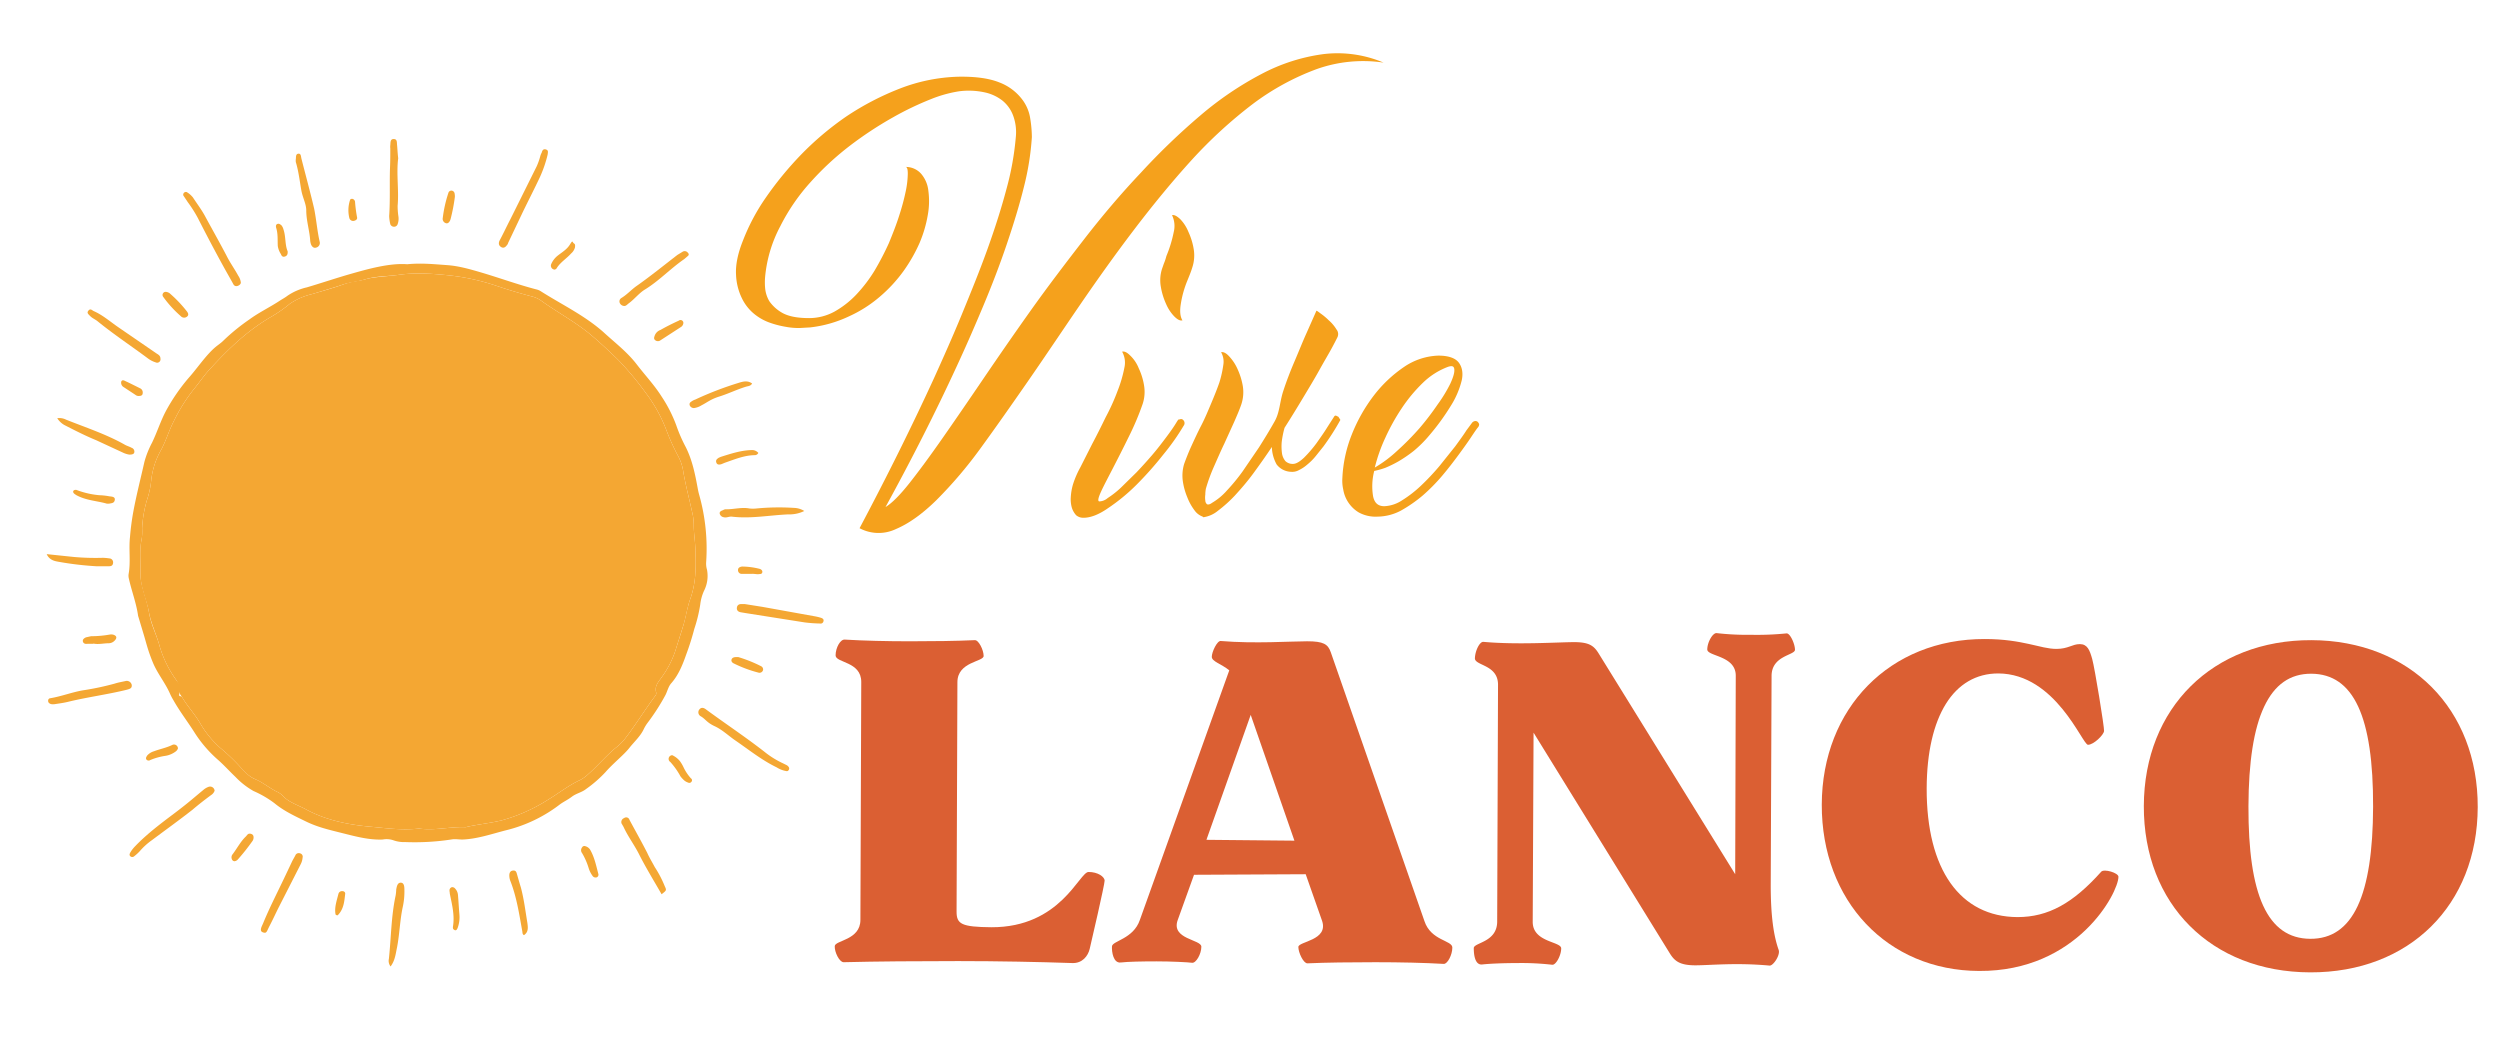 <svg id="ae9ac8f6-d5dc-4651-82f3-f6b5847fc44b" data-name="Layer 1" xmlns="http://www.w3.org/2000/svg" xmlns:xlink="http://www.w3.org/1999/xlink" viewBox="0 0 886.5 368.6"><defs><style>.b4e5cd27-01bf-45f8-9e46-fd7c50526ede{fill:none;}.a9af0125-fd8c-4930-84e3-d00cdee2f347{clip-path:url(#b7020f01-9576-42ea-ab38-9d31017e76c3);}.ffd55bd7-9525-4960-87f6-99f8002ae35a{fill:#f4a733;}.bfc47e55-6fa4-43cc-bfda-0c665a8eb376{fill:#f5a11c;}.ebe0c31a-a19c-4c07-a952-4e8092fe2a7f{fill:#db5f33;}</style><clipPath id="b7020f01-9576-42ea-ab38-9d31017e76c3"><rect class="b4e5cd27-01bf-45f8-9e46-fd7c50526ede" x="-91.9" y="-308.8" width="1080" height="1080"/></clipPath></defs><title>vivelanco-logo</title><g class="a9af0125-fd8c-4930-84e3-d00cdee2f347"><path class="ffd55bd7-9525-4960-87f6-99f8002ae35a" d="M144.4,93.7c5.1-.5,9.6,0,14,.3s8.4,1.5,12.5,2.7c6.4,1.9,12.7,4.2,19.2,5.9a5.1,5.1,0,0,1,1.7.7c7.4,4.7,15.4,8.5,22.1,14.4,4,3.7,8.4,7,11.8,11.4s6.3,7.4,8.9,11.5a49,49,0,0,1,5.2,10.2,54.1,54.1,0,0,0,3.4,7.8c2.3,4.6,3.3,9.6,4.2,14.5a24.4,24.4,0,0,0,.6,2.6,70.4,70.4,0,0,1,2.4,23.7,7.4,7.4,0,0,0,.3,2.6,11.7,11.7,0,0,1-1.1,7.6,16.3,16.3,0,0,0-1.3,4.8,51.4,51.4,0,0,1-2.1,8.6,91.8,91.8,0,0,1-2.8,8.9c-1.3,3.7-2.7,7.3-5.3,10.3-1.1,1.2-1.4,2.8-2.1,4.2a75.9,75.9,0,0,1-6.2,9.7,14,14,0,0,0-1.5,2.4c-1.2,2.6-3.4,4.5-5.2,6.8s-5.8,5.5-8.4,8.5a43.7,43.7,0,0,1-6.9,6c-1.5,1.2-3.4,1.5-5,2.7s-2.8,1.7-4.2,2.7a51.3,51.3,0,0,1-19.1,9.2c-5.1,1.3-10.2,3.1-15.5,3.3-1.2,0-2.3-.2-3.4-.1a86.7,86.7,0,0,1-16.9,1,11.3,11.3,0,0,1-4.1-.6,7.4,7.4,0,0,0-3.9-.3c-4.9.2-9.6-1.1-14.4-2.3s-8.7-2.1-12.8-4.1-7.8-3.7-11.2-6.5a36.6,36.6,0,0,0-7.4-4.3,27.7,27.7,0,0,1-6.4-5c-2-1.9-3.8-3.9-5.9-5.8a44.9,44.9,0,0,1-8.4-9.6c-2.5-4-5.4-7.7-7.7-11.8a19.6,19.6,0,0,1-1.3-2.5c-1.7-3.8-4.4-7-6-10.9s-2.1-6-3-9.1l-2.1-7c0-.1,0-.2-.1-.2-.6-4.6-2.3-8.9-3.3-13.4a4.2,4.2,0,0,1-.1-1.6c.8-4.4,0-8.8.5-13.2a90.5,90.5,0,0,1,1.2-9.1c1.1-5.9,2.6-11.7,3.9-17.5a33.2,33.2,0,0,1,2.7-6.8c1.8-3.7,3-7.6,4.9-11.2A66.8,66.8,0,0,1,66.9,134c2.5-2.8,4.7-6,7.3-8.8s3.5-2.9,5.1-4.5a71.7,71.7,0,0,1,9.1-7.4c3.4-2.5,7.2-4.3,10.7-6.6.9-.6,1.9-1.1,2.8-1.8a20.1,20.1,0,0,1,6.9-3c5.4-1.6,10.7-3.4,16-4.9s13.3-3.8,19.6-3.3m4.2,200.1c5.2.8,10.5-.6,16-.5a1.7,1.7,0,0,0,1-.1c4-.9,8.2-1.3,12.3-2.3a60.4,60.4,0,0,0,16.4-7.3c3.8-2.3,7.3-5.1,11.4-7a13.1,13.1,0,0,0,2.8-2c3.4-3,6.3-6.5,9.8-9.4a18.7,18.7,0,0,0,3.2-3.1c3.8-4.9,7.1-10.3,10.8-15.3a1.4,1.4,0,0,0,.4-1.2c-.7-2.3.8-3.8,1.9-5.4a34.3,34.3,0,0,0,4.9-9.5c.9-2.9,1.9-5.9,2.8-8.9s1.4-6.5,2.5-9.5c2-5.6,2-11.1,1.8-16.7,0-3.2-.6-6.3-.6-9.4a20.4,20.4,0,0,0-.3-3.4c-1.1-5.2-2.5-10.3-3.4-15.5a16.7,16.7,0,0,0-1.9-5.7,78.5,78.5,0,0,1-4-8.8,53,53,0,0,0-7.5-13.6,108.5,108.5,0,0,0-9.8-11.7c-3.3-3.2-6.6-6.3-10.1-9.2-5.3-4.3-11.4-7.6-17-11.6a9.3,9.3,0,0,0-3.5-1.6c-4.1-1.1-8.2-2.3-12.3-3.7a79.5,79.5,0,0,0-17.4-3.8c-6-.6-11.8-1-17.7-.1-3.8.5-7.7.4-11.4,1.5s-5.5,1-8.1,1.9-7.3,2.3-11,3.4a23.5,23.5,0,0,0-7.8,3.4,48.9,48.9,0,0,1-6.4,4.5C88,117,81.1,123.6,74.6,130.7c-2.1,2.2-3.8,4.8-5.7,7.1a61.1,61.1,0,0,0-7.3,11.6c-1.7,3.3-2.7,6.8-4.4,10a27.9,27.9,0,0,0-3.6,11.1,29.4,29.4,0,0,1-1.2,5.9,41.8,41.8,0,0,0-2,11,19.3,19.3,0,0,1-.1,3.4c-.9,4.1-.4,8.3-.5,12.5s2.2,9,3,13.7,2.5,7.6,3.6,11.4a39.5,39.5,0,0,0,6,12.6c.9,1.2,2.2,2.6,1.4,4.5s.4,1.1.7,1.6c1.9,3.3,4.6,6.1,6.5,9.4a35.2,35.2,0,0,0,7.1,8.7,69.9,69.9,0,0,1,6.3,5.9c1.8,1.9,3.6,4.2,6.1,5.2s5,3.1,7.6,4.4a6.9,6.9,0,0,1,2,1.3c2.2,2.5,5.4,3.4,8.2,4.9,7.3,4,15.4,5.6,23.6,6.3,5.4.5,10.9,1.3,16.7.6"/><path class="ffd55bd7-9525-4960-87f6-99f8002ae35a" d="M85.4,100.2c0,.5-.5,1-1.2,1.2s-1.2-.1-1.5-.7-2.2-3.9-3.3-5.9c-3.2-5.8-6.3-11.7-9.3-17.6a46.2,46.2,0,0,0-3.5-5.5L65,69.3a1,1,0,0,1,.3-1,1,1,0,0,1,.9-.2A8.2,8.2,0,0,1,68.4,70c1.5,2.3,3.2,4.5,4.5,7,2.5,4.6,5.1,9.2,7.5,13.8,1.2,2.4,2.8,4.6,4.1,7a5.2,5.2,0,0,1,.9,2.4"/><path class="ffd55bd7-9525-4960-87f6-99f8002ae35a" d="M278.2,273.3a9.4,9.4,0,0,1-2.8-1.2c-5.2-2.5-9.8-6.2-14.6-9.5-2.5-1.7-4.6-3.8-7.4-5.1s-3.2-2.5-4.9-3.5a1.6,1.6,0,0,1-.6-2.3c.7-1,1.6-.8,2.5-.1,6.8,5,13.9,9.7,20.7,15a31.8,31.8,0,0,0,6.6,4.1l1.4.7c.5.4,1,.9.6,1.6s-.9.4-1.5.3"/><path class="ffd55bd7-9525-4960-87f6-99f8002ae35a" d="M194.2,54.8a43.5,43.5,0,0,1-2.7,7.9c-2.1,4.5-4.4,8.9-6.5,13.3l-4.8,10.1a1.9,1.9,0,0,1-.5.9c-.5.7-1.2,1.1-2,.6s-1-1.2-.6-2.2c1.4-2.6,2.6-5.2,3.9-7.7L190.3,59a23.2,23.2,0,0,0,1.3-3.7,6.1,6.1,0,0,1,.5-1.2c.2-.8.6-1.4,1.5-1.1s.7.9.6,1.8"/><path class="ffd55bd7-9525-4960-87f6-99f8002ae35a" d="M76.1,280.4a3,3,0,0,1-1.2,1.5c-2.3,1.7-4.5,3.4-6.6,5.2-4.7,3.7-9.6,7.2-14.4,10.8a23.8,23.8,0,0,0-4.4,4,17.1,17.1,0,0,1-2,1.8,1,1,0,0,1-1.4-.2c-.3-.4-.1-.8.1-1.2a11.8,11.8,0,0,1,1.7-2.2c4.3-4.5,9.3-8.2,14.2-11.9s6.6-5.3,9.9-8a5.9,5.9,0,0,1,2-1.2,1.6,1.6,0,0,1,2.1,1.4"/><path class="ffd55bd7-9525-4960-87f6-99f8002ae35a" d="M113.4,85.9a1.7,1.7,0,0,1-1.3,1.9c-.9.3-1.5-.4-1.8-1.1a6.1,6.1,0,0,1-.3-1.3c-.2-3.6-1.4-7.1-1.4-10.8,0-2.1-1.1-4.2-1.6-6.4s-1-7.2-2.1-10.7a4.1,4.1,0,0,1,0-1.1c.1-.7-.1-1.8.9-1.9s.9,1.1,1.1,1.8c1.5,5.9,3.1,11.7,4.5,17.7.8,4,1.1,8.1,2,11.9"/><path class="ffd55bd7-9525-4960-87f6-99f8002ae35a" d="M264.1,214.2l6.3,1,18.3,3.3a18.3,18.3,0,0,1,2.5.6c.6.2,1,.6.8,1.2a1,1,0,0,1-1.2.8,50.9,50.9,0,0,1-5.5-.4l-20.9-3.3-1.8-.3c-.9-.2-1.4-.7-1.3-1.6s.7-1.3,1.6-1.3h1.2"/><path class="ffd55bd7-9525-4960-87f6-99f8002ae35a" d="M56.9,127.2a1.2,1.2,0,0,1-1.7,1.3,9.1,9.1,0,0,1-2.6-1.3c-5.9-4.4-12.1-8.5-17.9-13.2-.8-.7-1.9-1.1-2.7-1.9s-1.3-1.2-.6-2,1.2-.1,1.8.2c3.2,1.4,5.8,3.7,8.7,5.7l13.4,9.2c.7.5,1.6.8,1.6,2"/><path class="ffd55bd7-9525-4960-87f6-99f8002ae35a" d="M107.3,304.1a6.1,6.1,0,0,1-.7,2.4l-7.8,15.3c-1.1,2.2-2.1,4.4-3.2,6.5s-1,2.8-2.4,2.3-.3-2.2.1-3.2c2.3-5.6,5.1-11,7.7-16.5l2.7-5.7,1-1.8a1.3,1.3,0,0,1,1.7-.8,1.2,1.2,0,0,1,.9,1.5"/><path class="ffd55bd7-9525-4960-87f6-99f8002ae35a" d="M234.6,317.1c-2.8-4.9-5.7-9.6-8.1-14.4-1.7-3.3-3.9-6.2-5.4-9.5l-.7-1.2a1.5,1.5,0,0,1,.9-1.9,1.2,1.2,0,0,1,1.9.6c2.1,3.9,4.3,7.8,6.3,11.7.8,1.8,1.8,3.4,2.7,5.1a38.7,38.7,0,0,1,3.5,6.7c.7,1.5.7,1.5-1.1,2.9"/><path class="ffd55bd7-9525-4960-87f6-99f8002ae35a" d="M19.4,249.7c-1.1.1-1.5,0-2-.4s-.5-1.6.4-1.7c4.2-.7,8.1-2.3,12.2-2.9a97,97,0,0,0,10.7-2.3c1.2-.4,2.5-.6,3.8-.9a1.8,1.8,0,0,1,2.2,1.3c.2,1.3-.7,1.5-1.8,1.8-6.9,1.7-14,2.6-20.9,4.3-1.7.4-3.4.6-4.6.8"/><path class="ffd55bd7-9525-4960-87f6-99f8002ae35a" d="M141.2,56.1c-.7,5.6.3,11.3-.2,16.9a25.6,25.6,0,0,0,.3,3.9,5.7,5.7,0,0,1-.3,2.6,1.3,1.3,0,0,1-1.2.9,1.4,1.4,0,0,1-1.4-.9,14.5,14.5,0,0,1-.4-2.9c.4-5.7.1-11.5.3-17.2.1-2.3.1-4.5.1-6.8a4.1,4.1,0,0,1,0-1.1c.1-.9-.1-2.2,1.2-2.2s1.1,1.2,1.2,2.1.2,3.1.4,4.7"/><path class="ffd55bd7-9525-4960-87f6-99f8002ae35a" d="M221.4,108.5a1.8,1.8,0,0,1-1.6-1,1.4,1.4,0,0,1,.5-1.8c2-1.2,3.5-2.9,5.3-4.2,5-3.5,9.8-7.4,14.6-11.1l1.8-1.1a1.4,1.4,0,0,1,1.9.3c.3.3.5.7.1,1.1l-1.4,1.2c-4.8,3.3-8.8,7.6-13.8,10.7-2.2,1.3-3.8,3.5-5.9,5-.5.4-.9.9-1.5.9"/><path class="ffd55bd7-9525-4960-87f6-99f8002ae35a" d="M285.2,181.2a12,12,0,0,1-5.7,1.2c-6.7.3-13.3,1.6-20,.8-1-.1-1.9.5-2.9.2a1.7,1.7,0,0,1-1.4-1.3c-.1-.7.6-1,1.2-1.2a1.8,1.8,0,0,1,1.2-.3c2.7,0,5.4-.8,8.1-.3a11.3,11.3,0,0,0,2.6,0,84.4,84.4,0,0,1,13.3-.2,7.2,7.2,0,0,1,3.6,1.1"/><path class="ffd55bd7-9525-4960-87f6-99f8002ae35a" d="M138.5,342.7a3.2,3.2,0,0,1-.6-2.7c.8-7.5.8-15.1,2.4-22.5a14.9,14.9,0,0,0,.2-2.1c.2-1,.4-2.4,1.6-2.4s1.3,1.4,1.3,2.5a25.6,25.6,0,0,1-.6,6.2c-1,4.7-1.1,9.5-2,14.2-.5,2.3-.7,4.7-2.3,6.8"/><path class="ffd55bd7-9525-4960-87f6-99f8002ae35a" d="M20.3,148.3a5.2,5.2,0,0,1,3.1.5c7,2.8,14.1,5.1,20.7,8.8.8.5,1.7.7,2.6,1.2a1.4,1.4,0,0,1,.9,1.7c-.2.7-1.2.7-1.8.7a8.1,8.1,0,0,1-2.2-.7l-9.5-4.4c-3.9-1.6-7.6-3.5-11.3-5.4a7.2,7.2,0,0,1-2.5-2.4"/><path class="ffd55bd7-9525-4960-87f6-99f8002ae35a" d="M16.6,196.5l9.6,1a86.9,86.9,0,0,0,10.2.3,16.4,16.4,0,0,1,2.3.2,1.4,1.4,0,0,1,1.4,1.6c-.1,1.1-.8,1.2-1.7,1.2H34.3a112.4,112.4,0,0,1-13-1.5c-1.7-.3-3.6-.5-4.7-2.7"/><path class="ffd55bd7-9525-4960-87f6-99f8002ae35a" d="M185.8,331.6c-.6-.3-.5-.9-.6-1.4-1.1-6.1-2-12.2-4.3-18a5.7,5.7,0,0,1-.3-1.8c0-.8.3-1.6,1.3-1.7s1.2.5,1.4,1.2.9,3.2,1.4,4.8c1.1,4.1,1.6,8.3,2.3,12.5.2,1.5.5,3.3-1.2,4.4"/><path class="ffd55bd7-9525-4960-87f6-99f8002ae35a" d="M266.7,136c-.5.9-1.4.9-2.1,1.1-3.3,1-6.3,2.5-9.5,3.5s-4.3,2.1-6.3,3.1a6.8,6.8,0,0,1-2.7,1,1.6,1.6,0,0,1-1.5-.9c-.3-.8.2-1.2.7-1.5a4.5,4.5,0,0,1,1.2-.6,117.9,117.9,0,0,1,15.3-5.9c1.6-.5,3.3-1,4.9.2"/><path class="ffd55bd7-9525-4960-87f6-99f8002ae35a" d="M162.9,324.2a11.2,11.2,0,0,1-.6,4.8c-.2.5-.5,1.1-1.1.8s-.6-.6-.6-1.1c.7-4-.3-7.9-1.1-11.8,0-.4-.1-.7-.1-1a1.2,1.2,0,0,1,.8-1.3,1.3,1.3,0,0,1,1.2.5,3.7,3.7,0,0,1,1,2.3c.2,2.3.3,4.5.5,6.8"/><path class="ffd55bd7-9525-4960-87f6-99f8002ae35a" d="M37.9,178.6c-3.4-1-7.3-1.1-10.8-3l-.6-.4c-.4-.3-.7-.7-.5-1.1s.9-.5,1.3-.3a30.2,30.2,0,0,0,7.9,1.8,22,22,0,0,1,3.6.4c.8.1,2.1.1,1.9,1.3s-1.2,1.1-2,1.3h-.8"/><path class="ffd55bd7-9525-4960-87f6-99f8002ae35a" d="M58.9,103.5a2.7,2.7,0,0,1,1.6.8,44.5,44.5,0,0,1,5.6,5.9c.5.6,1,1.4.3,2a1.6,1.6,0,0,1-2.3-.1,40.1,40.1,0,0,1-6.2-6.8,1.1,1.1,0,0,1,1-1.8"/><path class="ffd55bd7-9525-4960-87f6-99f8002ae35a" d="M268.9,160.6a1.4,1.4,0,0,1-1.1.8c-3.8,0-7.3,1.5-10.8,2.7l-1.2.5c-.7.2-1.5.3-1.8-.6s.3-1.3.9-1.7l.7-.3c3.5-1.1,7.1-2.3,10.8-2.4a2.9,2.9,0,0,1,2.5,1"/><path class="ffd55bd7-9525-4960-87f6-99f8002ae35a" d="M207.3,300a3,3,0,0,1,1.9,1.2c1.6,2.7,2.2,5.8,3,8.8a1,1,0,0,1-.6,1.1,1.3,1.3,0,0,1-1.4-.4,9.4,9.4,0,0,1-1.5-3,24.2,24.2,0,0,0-2.3-5.2,1.6,1.6,0,0,1,0-2,.9.9,0,0,1,.9-.5"/><path class="ffd55bd7-9525-4960-87f6-99f8002ae35a" d="M83.1,305.4a1.1,1.1,0,0,1-.9-.8,1.7,1.7,0,0,1,.3-1.7c1.6-2.1,2.8-4.5,4.7-6.3.3-.3.5-.7.9-.9s1.7-.1,1.8,1a2.2,2.2,0,0,1-.5,1.7,72.6,72.6,0,0,1-5,6.3,1.9,1.9,0,0,1-1.3.7"/><path class="ffd55bd7-9525-4960-87f6-99f8002ae35a" d="M161.3,69.8a63.3,63.3,0,0,1-1.5,7.8c-.2.8-.7,1.6-1.4,1.6a1.6,1.6,0,0,1-1.4-1.9,45.8,45.8,0,0,1,2-8.9,1.1,1.1,0,0,1,1.2-.8,1.2,1.2,0,0,1,1,1,5.7,5.7,0,0,1,.1,1.2"/><path class="ffd55bd7-9525-4960-87f6-99f8002ae35a" d="M270.6,237.5a1.3,1.3,0,0,1-1.7,1,44.5,44.5,0,0,1-8.6-3.2c-.5-.2-1.1-.7-.9-1.4s.9-.9,1.7-.9h.7a48.5,48.5,0,0,1,8.2,3.3,1.3,1.3,0,0,1,.6,1.2"/><path class="ffd55bd7-9525-4960-87f6-99f8002ae35a" d="M33.1,228.3H31c-.8.1-1.4-.1-1.6-.8s.4-1.2,1.1-1.5l1.8-.4a37.9,37.9,0,0,0,6.7-.6,2.9,2.9,0,0,1,1.3.1c1.1.4,1.2,1.1.5,1.9a3,3,0,0,1-2.3,1.1c-1.8,0-3.6.5-5.4.1"/><path class="ffd55bd7-9525-4960-87f6-99f8002ae35a" d="M102,89.1c.1,1.2-.3,1.7-1.1,1.9s-1.1-.4-1.3-.9a7.3,7.3,0,0,1-1.1-2.9c-.1-2.2.1-4.4-.6-6.5-.1-.5-.1-1.1.5-1.3s1,.2,1.4.5a3.7,3.7,0,0,1,.7,1.4c.9,2.6.5,5.5,1.5,7.8"/><path class="ffd55bd7-9525-4960-87f6-99f8002ae35a" d="M242.3,114.7a1.8,1.8,0,0,1-.9,1.3l-7.4,4.8a1.5,1.5,0,0,1-1.7-.2c-.6-.5-.3-1.1-.1-1.7a3.4,3.4,0,0,1,2-1.9c2.1-1.2,4.3-2.3,6.5-3.3a1,1,0,0,1,1.6,1"/><path class="ffd55bd7-9525-4960-87f6-99f8002ae35a" d="M238.4,267.8a7.6,7.6,0,0,1,2.7,2.1,13.2,13.2,0,0,1,1.2,2A16.2,16.2,0,0,0,245,276a.8.8,0,0,1,.2,1.2.9.9,0,0,1-1.2.3,4.2,4.2,0,0,1-1.3-.7,10,10,0,0,1-1.4-1.5,26.1,26.1,0,0,0-3.6-5.1,1.3,1.3,0,0,1,.7-2.4"/><path class="ffd55bd7-9525-4960-87f6-99f8002ae35a" d="M63.1,265.4a2.3,2.3,0,0,1-.7,1,8.3,8.3,0,0,1-3.6,1.6,22.5,22.5,0,0,0-5.5,1.5,1,1,0,0,1-1.4-.2c-.3-.5,0-.9.3-1.4a5.1,5.1,0,0,1,2.4-1.5c2.1-.8,4.3-1.2,6.4-2.2a1.4,1.4,0,0,1,2.1,1.2"/><path class="ffd55bd7-9525-4960-87f6-99f8002ae35a" d="M196.8,95.6a1.4,1.4,0,0,1-1.4-1.8,7.6,7.6,0,0,1,2.3-3.1c1.5-1.2,3.3-2.2,4.4-4s.8-.8,1.4-.4.4.8.4,1.4a4.4,4.4,0,0,1-1.4,2.2c-1.6,1.8-3.8,3.1-5.1,5.2-.1.3-.5.4-.6.5"/><path class="ffd55bd7-9525-4960-87f6-99f8002ae35a" d="M50.6,139.4c0,.7-.5,1-1.2,1A1.8,1.8,0,0,1,48,140l-4.1-2.7a1.8,1.8,0,0,1-.9-2c.4-.9,1.3-.2,1.8,0s3.3,1.6,4.9,2.4a1.6,1.6,0,0,1,.9,1.7"/><path class="ffd55bd7-9525-4960-87f6-99f8002ae35a" d="M119,324.3c-.5-2.4.4-4.9,1-7.3a1.3,1.3,0,0,1,1.4-1c.7,0,1.1.5,1,1-.3,2.6-.5,5.3-2.5,7.4-.1.2-.4.3-.9-.1"/><path class="ffd55bd7-9525-4960-87f6-99f8002ae35a" d="M124.9,70.5a1.2,1.2,0,0,1,1,1.1,49.9,49.9,0,0,0,.7,5.4c.2.7-.3,1.1-1,1.3a1.4,1.4,0,0,1-1.7-.9,11.6,11.6,0,0,1,.2-6.4c.1-.4.4-.5.8-.5"/><path class="ffd55bd7-9525-4960-87f6-99f8002ae35a" d="M266.7,203.5H263a1.3,1.3,0,0,1-1.3-1.4c0-.8.7-1.1,1.4-1.2a25.7,25.7,0,0,1,6.2.8c.5.1,1.2.6,1,1.3s-.9.5-1.3.6-1.9-.2-2.3-.1"/><path class="ffd55bd7-9525-4960-87f6-99f8002ae35a" d="M148.6,293.8c-5.8.7-11.3-.1-16.7-.6-8.2-.7-16.3-2.3-23.6-6.3-2.8-1.5-6-2.4-8.2-4.9a6.9,6.9,0,0,0-2-1.3c-2.6-1.3-4.8-3.2-7.6-4.4s-4.3-3.3-6.1-5.2a69.9,69.9,0,0,0-6.3-5.9,35.2,35.2,0,0,1-7.1-8.7c-1.9-3.3-4.6-6.1-6.5-9.4-.3-.5-.9-1-.7-1.6s-.5-3.3-1.4-4.5a39.5,39.5,0,0,1-6-12.6c-1.1-3.8-2.9-7.5-3.6-11.4s-3.1-9-3-13.7-.4-8.4.5-12.5a19.3,19.3,0,0,0,.1-3.4,41.8,41.8,0,0,1,2-11,29.4,29.4,0,0,0,1.2-5.9,27.9,27.9,0,0,1,3.6-11.1c1.7-3.2,2.7-6.7,4.4-10a61.1,61.1,0,0,1,7.3-11.6c1.9-2.3,3.6-4.9,5.7-7.1,6.5-7.1,13.4-13.7,21.8-18.5a48.9,48.9,0,0,0,6.4-4.5,23.5,23.5,0,0,1,7.8-3.4c3.7-1.1,7.4-2.1,11-3.4s5.4-1.1,8.1-1.9,7.6-1,11.4-1.5c5.9-.9,11.7-.5,17.7.1a79.5,79.5,0,0,1,17.4,3.8c4.1,1.4,8.2,2.6,12.3,3.7a9.3,9.3,0,0,1,3.5,1.6c5.6,4,11.7,7.3,17,11.6,3.5,2.9,6.8,6,10.1,9.2a108.5,108.5,0,0,1,9.8,11.7,53,53,0,0,1,7.5,13.6,78.5,78.5,0,0,0,4,8.8,16.7,16.7,0,0,1,1.9,5.7c.9,5.2,2.3,10.3,3.4,15.5a20.4,20.4,0,0,1,.3,3.4c0,3.1.6,6.2.6,9.4.2,5.6.2,11.1-1.8,16.7-1.1,3-1.5,6.3-2.5,9.5s-1.9,6-2.8,8.9a34.3,34.3,0,0,1-4.9,9.5c-1.1,1.6-2.6,3.1-1.9,5.4a1.4,1.4,0,0,1-.4,1.2c-3.7,5-7,10.4-10.8,15.3a18.7,18.7,0,0,1-3.2,3.1c-3.5,2.9-6.4,6.4-9.8,9.4a13.1,13.1,0,0,1-2.8,2c-4.1,1.9-7.6,4.7-11.4,7a60.4,60.4,0,0,1-16.4,7.3c-4.1,1-8.3,1.4-12.3,2.3a1.7,1.7,0,0,1-1,.1c-5.5-.1-10.8,1.3-16,.5"/><path class="bfc47e55-6fa4-43cc-bfda-0c665a8eb376" d="M339.9,27.2c6.1-.1,10.9.6,14.4,2a18.3,18.3,0,0,1,7.8,5.6,14.7,14.7,0,0,1,3.2,7.1,43.6,43.6,0,0,1,.6,6.7,96.5,96.5,0,0,1-2.8,17.6c-1.6,6.5-3.7,13.3-6.1,20.4s-5.2,14.4-8.3,21.8-6.2,14.5-9.4,21.4q-11.2,24.3-25.3,50c2.2-1.3,5.1-4.2,8.5-8.5s7.3-9.6,11.7-15.9,9.2-13.3,14.5-21.1,10.9-15.9,16.8-24.2S377.8,93.4,384.3,85s13.2-16.3,20.2-23.7a237.3,237.3,0,0,1,21.2-20.4,117,117,0,0,1,21.7-14.7,65.3,65.3,0,0,1,21.8-7,41.8,41.8,0,0,1,21.4,3,49.2,49.2,0,0,0-23.7,2.3,89.1,89.1,0,0,0-22.7,12.4,163,163,0,0,0-21.6,19.8c-7,7.7-13.8,16-20.5,24.8s-13.1,17.8-19.4,27-12.3,18.2-18.2,26.7-11.5,16.5-16.9,23.9A153.5,153.5,0,0,1,332,177.4c-5,4.9-9.8,8.3-14.3,10.2a14.3,14.3,0,0,1-12.9-.3q14.6-27.5,26.4-53.2c3.3-7.3,6.7-14.9,9.9-22.7s6.3-15.4,9-22.9,5-14.7,6.8-21.5a101.8,101.8,0,0,0,3.3-18.3,17,17,0,0,0-.9-7.6,12.4,12.4,0,0,0-3.8-5.4,15.5,15.5,0,0,0-6.6-3,26.4,26.4,0,0,0-9-.3,45.4,45.4,0,0,0-9.9,2.8,108.7,108.7,0,0,0-13.5,6.5,131,131,0,0,0-14.9,9.8,102.1,102.1,0,0,0-14.1,13,70.7,70.7,0,0,0-10.8,15.7,47.5,47.5,0,0,0-5.4,18.1,22.4,22.4,0,0,0,0,3.7,11.2,11.2,0,0,0,1.5,4.8,13.9,13.9,0,0,0,4.7,4.2c2.2,1.2,5.3,1.8,9.4,1.8a18.8,18.8,0,0,0,9-2.3,32.8,32.8,0,0,0,7.7-6,51.5,51.5,0,0,0,6.5-8.5,101.5,101.5,0,0,0,5.1-9.8c1.4-3.4,2.7-6.7,3.7-9.9a80.3,80.3,0,0,0,2.3-8.6,32.4,32.4,0,0,0,.7-6.1c0-1.5-.2-2.3-.7-2.4a7.2,7.2,0,0,1,5.5,2.5,11,11,0,0,1,2.5,6,27.3,27.3,0,0,1-.2,8.5,44,44,0,0,1-2.9,9.9,55.8,55.8,0,0,1-5.7,10,51.6,51.6,0,0,1-8.4,9.1,45.8,45.8,0,0,1-11,7,43.5,43.5,0,0,1-13.7,3.9l-3.5.2a23.7,23.7,0,0,1-5.1-.4,33.1,33.1,0,0,1-5.8-1.5,18.5,18.5,0,0,1-5.6-3.2,16.3,16.3,0,0,1-4.2-5.4,20.8,20.8,0,0,1-2.1-8.4c-.2-3.4.6-7.5,2.5-12.2a72.2,72.2,0,0,1,7.9-14.9A121.7,121.7,0,0,1,283.9,55a106.7,106.7,0,0,1,16.2-13.7,98.1,98.1,0,0,1,19-9.9,61.7,61.7,0,0,1,20.8-4.2"/><path class="bfc47e55-6fa4-43cc-bfda-0c665a8eb376" d="M397.9,124.7c.9-.2,1.8.3,2.9,1.4a12.7,12.7,0,0,1,3,4.5,22.5,22.5,0,0,1,1.9,6.2,13.6,13.6,0,0,1-.5,6.4,96.7,96.7,0,0,1-5,11.8c-2,4.1-3.9,7.8-5.6,11.1s-3.2,6.1-4.2,8.3-1.2,3.3-.6,3.4a4.8,4.8,0,0,0,3-1.2,32.6,32.6,0,0,0,4.7-3.7l5.5-5.4c1.9-2,3.8-4.1,5.6-6.2s3.4-4.2,4.9-6.2,2.7-3.7,3.6-5.2.8-1.1,1.3-1.2a.9.9,0,0,1,1,.1,1.5,1.5,0,0,1,.6.9,1.5,1.5,0,0,1-.3,1.3,81.6,81.6,0,0,1-7.2,10.2,122.8,122.8,0,0,1-9.5,10.7,67.1,67.1,0,0,1-10.1,8.3c-3.3,2.3-6.2,3.4-8.7,3.4a3.9,3.9,0,0,1-2.6-.9,7.1,7.1,0,0,1-1.5-2.6,10.8,10.8,0,0,1-.4-3.8,20.2,20.2,0,0,1,.8-4.6,32.7,32.7,0,0,1,2.6-6l4.2-8.3c1.6-3,3.2-6.2,4.8-9.5a74.7,74.7,0,0,0,4.2-9.3,45.7,45.7,0,0,0,2.4-8.2,7.9,7.9,0,0,0-.8-5.7M421,99.6a36.2,36.2,0,0,0-2.3,8.3q-.6,3.8.6,5.7c-.8.2-1.7-.2-2.9-1.4a14.6,14.6,0,0,1-2.9-4.4,24.4,24.4,0,0,1-1.9-6.3,13.2,13.2,0,0,1,.5-6.3c.3-.8.5-1.5.8-2.2a18.7,18.7,0,0,0,.7-2.2,44.6,44.6,0,0,0,2.6-8.5,8.8,8.8,0,0,0-.6-6c.8-.2,1.7.3,2.9,1.4a14,14,0,0,1,2.9,4.5,23.6,23.6,0,0,1,1.9,6.2,13.6,13.6,0,0,1-.5,6.4c-.5,1.7-1.2,3.3-1.8,4.8"/><path class="bfc47e55-6fa4-43cc-bfda-0c665a8eb376" d="M466.8,110.2c0-.1.5.2,1.4.9a22.1,22.1,0,0,1,3,2.5,13.5,13.5,0,0,1,2.7,3.2,2.6,2.6,0,0,1,.3,2.9c-.4.8-1.1,2.2-2.2,4.2s-2.6,4.5-4.2,7.4-3.6,6.2-5.7,9.7-4.3,7.1-6.6,10.7a34,34,0,0,0-1,5,18.1,18.1,0,0,0,.1,4.1,5.6,5.6,0,0,0,1.2,2.7,3.7,3.7,0,0,0,2.7,1c1.1,0,2.4-.8,3.9-2.2a44.9,44.9,0,0,0,4.4-5.1c1.4-2,2.7-3.8,3.8-5.6l2.5-3.9a.6.6,0,0,1,.7-.3l.8.4.7,1.1a85.5,85.5,0,0,1-6,9.4l-2.8,3.5a19.9,19.9,0,0,1-2.9,2.9,13.1,13.1,0,0,1-3,2,4.8,4.8,0,0,1-2.8.6,6.7,6.7,0,0,1-5.1-2.6,13.4,13.4,0,0,1-1.7-6.2c-2.2,3.3-4.4,6.4-6.6,9.4s-4.4,5.5-6.5,7.8a47,47,0,0,1-6,5.4,10.3,10.3,0,0,1-5.1,2.3c-.2,0-.3-.1-.3-.2a6,6,0,0,1-2.9-2.2,19.1,19.1,0,0,1-2.6-4.7,23.4,23.4,0,0,1-1.6-5.9,14.4,14.4,0,0,1,.5-5.9c.7-1.9,1.5-4,2.6-6.4s2.2-4.8,3.5-7.3,2.4-5.2,3.5-7.8,2.1-5.1,2.9-7.4a38.6,38.6,0,0,0,1.4-6.3,6.7,6.7,0,0,0-.8-4.4c.8-.2,1.8.3,2.8,1.4a16,16,0,0,1,3,4.5,24.1,24.1,0,0,1,1.9,6.1,13.6,13.6,0,0,1-.5,6.4c-.6,1.8-1.5,3.9-2.6,6.4l-3.5,7.7c-1.3,2.7-2.5,5.5-3.7,8.2a60.9,60.9,0,0,0-2.8,7.7,12.5,12.5,0,0,0-.2,2.1,7.4,7.4,0,0,0,0,2.1,1.8,1.8,0,0,0,.6,1.3c.4.2,1,.1,1.8-.5A21.5,21.5,0,0,0,435,174a67.8,67.8,0,0,0,5.6-6.8l5.8-8.5c1.9-3,3.8-6.1,5.6-9.3s1.8-6.9,3-10.6,2.6-7.3,4.1-10.8,2.8-6.8,4.2-9.9l3.5-7.9"/><path class="bfc47e55-6fa4-43cc-bfda-0c665a8eb376" d="M510,126.1c3.7,0,6.1.9,7.3,2.5s1.6,3.8,1,6.4a30.6,30.6,0,0,1-3.9,9,80.9,80.9,0,0,1-7.5,10.3,42.2,42.2,0,0,1-5.6,5.6,47.6,47.6,0,0,1-5.4,3.7,40,40,0,0,1-4.7,2.3,30.2,30.2,0,0,1-3.9,1.1,21.8,21.8,0,0,0-.4,9c.5,2.4,1.8,3.5,4,3.5a12.4,12.4,0,0,0,6.3-2.1,42,42,0,0,0,6.7-5.2,86.3,86.3,0,0,0,6.5-6.9l5.6-7c1.6-2.2,3-4.1,4-5.7l2-2.7a1.7,1.7,0,0,1,1.1-.6,1.2,1.2,0,0,1,.9.3,2.2,2.2,0,0,1,.5.8,1.7,1.7,0,0,1-.3,1c-.6.7-1.4,1.9-2.6,3.7s-2.7,3.9-4.4,6.2-3.6,4.8-5.8,7.4a65.2,65.2,0,0,1-6.9,7,49.5,49.5,0,0,1-7.8,5.4,18.2,18.2,0,0,1-8.3,2.1,12.4,12.4,0,0,1-6.6-1.5,11.7,11.7,0,0,1-5.5-8.2,13.8,13.8,0,0,1-.3-3.9,47.3,47.3,0,0,1,3.3-15.4,57.7,57.7,0,0,1,7.9-14,46.2,46.2,0,0,1,10.7-10.1,22.9,22.9,0,0,1,12.1-4m3.4,4a25.7,25.7,0,0,0-8.8,5.6,54.3,54.3,0,0,0-7.5,9,73.3,73.3,0,0,0-5.9,10.6,57.7,57.7,0,0,0-3.7,10.5,45.1,45.1,0,0,0,8-6,96.9,96.9,0,0,0,7.8-7.9,96.1,96.1,0,0,0,6.5-8.5,50.6,50.6,0,0,0,4.5-7.4c1-2.2,1.5-3.8,1.4-5s-.8-1.4-2.3-.9"/><path class="ebe0c31a-a19c-4c07-a952-4e8092fe2a7f" d="M339.2,323.3c0,4.4,1.8,5.4,12.3,5.5,24.6.1,31.2-19.6,34.5-19.6s5.7,1.7,5.7,3.1-4.7,21.7-5.3,24.2-2.6,5.1-6.1,5c-11.8-.4-26.2-.7-40.5-.7s-28.9.1-40.7.4c-1.5-.1-3.2-3.6-3.1-5.7s9.1-2.1,9.1-9.3l.3-84.4c0-7.3-9.1-6.7-9.1-9.4s1.7-5.8,3.3-5.6c6.7.4,14.8.6,23.1.6s16.3-.1,22.9-.4c1.4-.2,3.2,3.5,3.2,5.6s-9.3,2-9.3,9.3Z"/><path class="ebe0c31a-a19c-4c07-a952-4e8092fe2a7f" d="M417.6,326.3c-2.4,6.8,8.4,6.8,8.4,9.4s-1.9,5.9-3.3,5.7-7.5-.5-12.6-.5-10.1.1-12.7.4-3.2-3.7-3.1-5.7,7.6-2.6,9.9-9.4l31.7-88.5c-2.8-2.3-6.2-3.1-6.2-4.8s1.9-5.8,3.2-5.6c12,1,24.8.1,30.6.1s7.4,1,8.4,3.9l33.2,95.3c2.3,7,9.9,6.8,9.9,9.4s-1.7,5.8-3,5.8c-6.8-.4-15.5-.6-24.3-.6s-17.4.1-24.1.4c-1.4,0-3.2-3.8-3.2-5.8s10.8-2.3,8.4-9.3L463,310l-39.6.2ZM459,298.1l-15.5-44.6-15.7,44.3Z"/><path class="ebe0c31a-a19c-4c07-a952-4e8092fe2a7f" d="M630.7,336.8c.7,1.8-1.9,5.7-3.2,5.6-12-1.1-20.9-.1-26.3-.1s-7.3-1.4-9-4.1l-48.4-78.4-.3,67.1c0,7.3,10.1,6.9,10.1,9.4s-1.9,6-3.2,5.8a95.9,95.9,0,0,0-12.3-.6c-4.9,0-9.8.2-12.5.5s-3-3.8-3-5.8,8.2-2,8.3-9.3l.3-84.1c0-7.2-8.3-6.7-8.2-9.4s1.7-5.9,3-5.8c12.2,1.1,26.7.1,32.2.1s7.1,1.4,8.8,4.2L615.3,310l.2-70.3c.1-7.3-10.1-6.9-10.1-9.4s1.9-5.9,3.3-5.8a95.9,95.9,0,0,0,12.3.6,104.2,104.2,0,0,0,12.5-.5c1.3-.1,3,3.8,3,5.8s-8.3,2-8.3,9.3l-.3,74.1c0,10.9,1,17.9,2.8,23"/><path class="ebe0c31a-a19c-4c07-a952-4e8092fe2a7f" d="M745.1,309.1c1-1.1,6.1.4,6.1,1.8,0,5.6-14.6,33.6-49.4,33.4-32.5-.1-55.9-24.8-55.8-59s24.2-58.8,57.8-58.7c13.5,0,19.7,3.5,25.4,3.5,4.2,0,5.6-1.7,8.3-1.7s3.5,2.1,4.4,5.3,4.3,24.1,4.2,25.5-3.7,4.9-5.7,4.9-11.4-25.2-31.8-25.3c-15.8,0-25.3,15.2-25.4,40.7-.1,28.9,11.9,45.6,32.2,45.7,10.9,0,19.7-4.9,29.7-16.1"/><path class="ebe0c31a-a19c-4c07-a952-4e8092fe2a7f" d="M878.6,286.2c-.1,34.8-24.3,58.7-59.4,58.6s-59.1-24.2-59-59,24.5-58.9,59.4-58.8,59.1,24.4,59,59.2m-37.1-.1c.1-32-6.9-47.1-21.9-47.2s-22.2,15.6-22.3,47,6.7,46.9,21.9,47,22.2-15.4,22.3-46.8"/></g></svg>